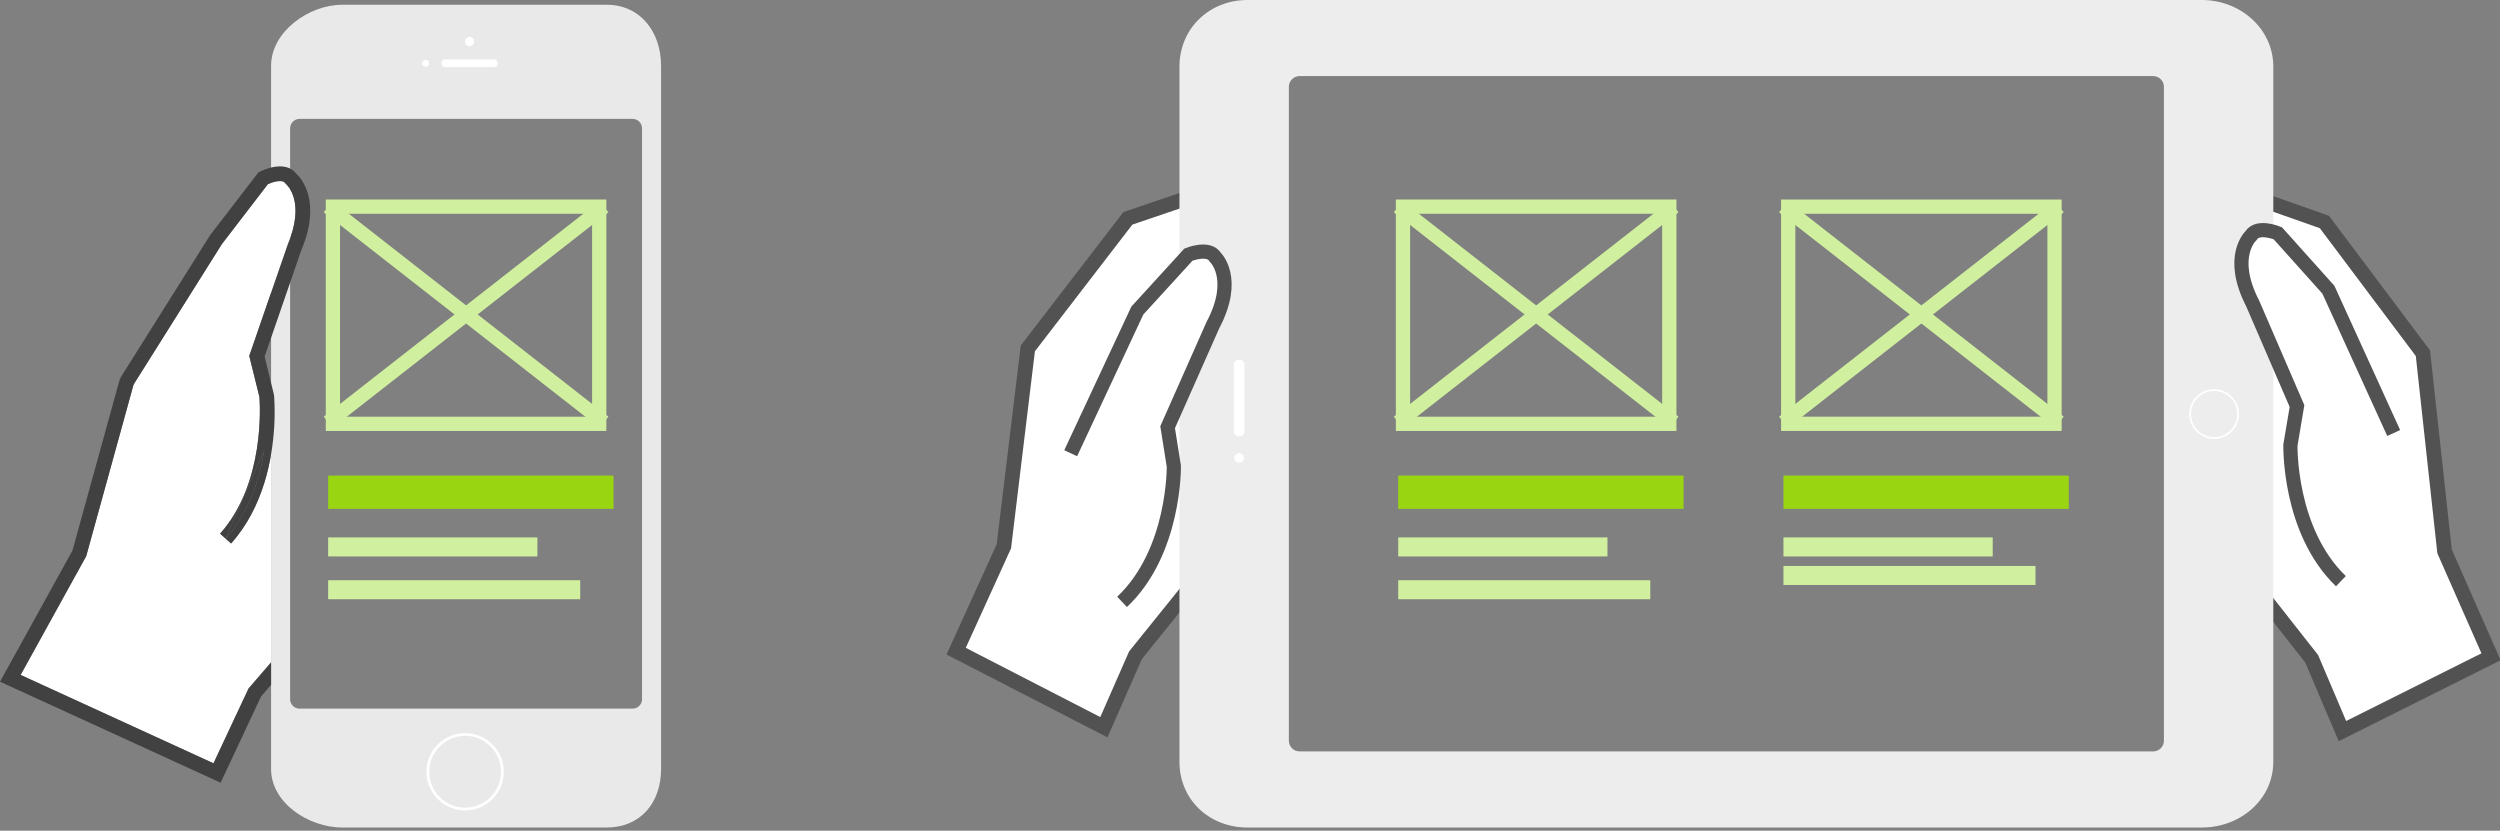 <?xml version="1.0" encoding="utf-8"?>
<!-- Generator: Adobe Illustrator 17.1.0, SVG Export Plug-In . SVG Version: 6.00 Build 0)  -->
<!DOCTYPE svg PUBLIC "-//W3C//DTD SVG 1.1//EN" "http://www.w3.org/Graphics/SVG/1.1/DTD/svg11.dtd">
<svg version="1.1" id="Layer_1" xmlns="http://www.w3.org/2000/svg" xmlns:xlink="http://www.w3.org/1999/xlink" x="0px" y="0px"
	 viewBox="0 0 525.667 174.667" width="525.667" height="174.667"  enable-background="new 0 0 525.667 174.667" xml:space="preserve">
<rect x="0" y="0" width="525.667" height="174.667" fill="#808080" stroke="none"/>
<g>
	<path fill="#FFFFFF" stroke="#525252" stroke-width="3.101" stroke-miterlimit="10" d="M475.749,42.093l12.996,4.586
		l20.712,27.588l4.553,41.672l9.771,22.163l-31.245,15.625l-6.463-15.204l-11.531-14.662
		C474.543,123.862,475.758,41.362,475.749,42.093z"/>
	<path fill="#FFFFFF" stroke="#525252" stroke-width="3.101" stroke-miterlimit="10" d="M250.202,41.478l-13.049,4.434
		l-21.033,27.344l-5.04,41.616l-10.03,22.048l31.06,15.99l6.64-15.128l11.702-14.526C250.452,123.255,250.202,40.747,250.202,41.478
		z"/>
	<g>
		<path fill-rule="evenodd" clip-rule="evenodd" fill="#EDEDED" d="M248,160.158c0,8.025,6.282,13.842,14.309,13.842h200.675
			c8.027,0,15.016-5.817,15.016-13.842V14.017C478,5.992,471.011,0,462.984,0H262.309C254.282,0,248,5.992,248,14.017V160.158z
			 M455,155.734c0,1.251-1.014,2.266-2.266,2.266H273.266c-1.251,0-2.266-1.014-2.266-2.266V18.266c0-1.251,1.014-2.266,2.266-2.266
			h179.469c1.251,0,2.266,1.014,2.266,2.266V155.734z"/>
		<path fill-rule="evenodd" clip-rule="evenodd" fill="#FFFFFF" d="M259.435,90.797V76.599c0-0.52,0.425-0.945,0.945-0.945h0.324
			c0.52,0,0.945,0.425,0.945,0.945v14.198c0,0.52-0.425,0.945-0.945,0.945h-0.324C259.86,91.741,259.435,91.317,259.435,90.797
			L259.435,90.797z"/>
		<path fill-rule="evenodd" clip-rule="evenodd" fill="#FFFFFF" d="M259.533,96.286c0-0.557,0.452-1.008,1.008-1.008
			c0.557,0,1.009,0.452,1.009,1.008c0,0.557-0.452,1.009-1.009,1.009C259.985,97.295,259.533,96.843,259.533,96.286L259.533,96.286z
			"/>
		<path fill-rule="evenodd" clip-rule="evenodd" fill="#FFFFFF" d="M460.698,87.063c0-2.682,2.175-4.857,4.857-4.857
			c2.682,0,4.857,2.174,4.857,4.857c0,2.682-2.174,4.857-4.857,4.857C462.873,91.919,460.698,89.745,460.698,87.063L460.698,87.063z
			 M460.327,87.063c0-2.887,2.341-5.228,5.228-5.228c2.887,0,5.228,2.341,5.228,5.228c0,2.888-2.341,5.228-5.228,5.228
			C462.667,92.291,460.327,89.95,460.327,87.063L460.327,87.063z"/>
	</g>
	<path fill="#FFFFFF" stroke="#525252" stroke-width="2.984" stroke-miterlimit="10" d="M225.13,95.298l14.015-29.999
		l10.746-11.763c0,0,4.277-1.734,5.637,0.55c0,0,4.717,4.418-0.493,14.266l-9.52,21.471l1.304,8.209c0,0,0.267,17.998-10.884,28.522
		"/>
	<path fill="#FFFFFF" stroke="#525252" stroke-width="2.984" stroke-miterlimit="10" d="M503.314,91.05l-13.729-30.131
		l-10.633-11.865c0,0-4.26-1.774-5.642,0.496c0,0-4.759,4.373,0.358,14.27l9.315,21.56l-1.382,8.196c0,0-0.438,17.995,10.612,28.624
		"/>
	<path fill-rule="evenodd" clip-rule="evenodd" fill="#E9E9E9" d="M139,13.827C139,6.702,134.633,1,127.557,1h-55.59
		C64.89,1,57,6.702,57,13.827V161.7c0,7.125,7.89,12.3,14.967,12.3h55.59c7.076,0,11.443-5.174,11.443-12.3V13.827z M135,147.021
		c0,1.093-0.886,1.979-1.979,1.979H62.979c-1.093,0-1.979-0.886-1.979-1.979V26.979C61,25.886,61.886,25,62.979,25h70.042
		c1.093,0,1.979,0.886,1.979,1.979V147.021z"/>
	<path fill-rule="evenodd" clip-rule="evenodd" fill="#FFFFFF" d="M93.521,12.486h10.41c0.381,0,0.693,0.312,0.693,0.693v0.238
		c0,0.381-0.312,0.693-0.693,0.693h-10.41c-0.381,0-0.693-0.312-0.693-0.693v-0.238C92.828,12.797,93.14,12.486,93.521,12.486
		L93.521,12.486z"/>
	<path fill-rule="evenodd" clip-rule="evenodd" fill="#FFFFFF" d="M89.496,12.558c0.408,0,0.739,0.331,0.739,0.739
		c0,0.408-0.331,0.739-0.739,0.739c-0.408,0-0.739-0.331-0.739-0.739C88.756,12.889,89.088,12.558,89.496,12.558L89.496,12.558z"/>
	<path fill-rule="evenodd" clip-rule="evenodd" fill="#FFFFFF" d="M98.726,7.775c0.535,0,0.969,0.434,0.969,0.97
		c0,0.535-0.434,0.969-0.969,0.969c-0.535,0-0.97-0.434-0.97-0.969C97.756,8.209,98.191,7.775,98.726,7.775L98.726,7.775z"/>
	<path fill-rule="evenodd" clip-rule="evenodd" fill="#FFFFFF" d="M97.801,154.723c4.17,0,7.551,3.381,7.551,7.552
		c0,4.17-3.381,7.551-7.551,7.551c-4.171,0-7.552-3.381-7.552-7.551C90.249,158.104,93.63,154.723,97.801,154.723L97.801,154.723z
		 M97.801,154.145c4.489,0,8.129,3.639,8.129,8.129c0,4.489-3.639,8.129-8.129,8.129c-4.49,0-8.129-3.639-8.129-8.129
		C89.672,157.784,93.311,154.145,97.801,154.145L97.801,154.145z"/>
	<g>
		<polygon fill="none" points="52.26,144.738 44.89,160.478 4.337,141.911 4.33,141.923 44.89,160.509 52.26,144.8 57,139.308
			57,139.224 		"/>
		<path fill="#FFFFFF" d="M46.28,112.208c9.51-10.64,8.38-27.32,8.26-28.78l-2.13-8.59l8.04-23.29c3.88-9.15-0.12-12.65-0.29-12.8
			l-0.28-0.3c-0.13-0.18-0.348-0.284-0.618-0.331c-0.811-0.14-2.099,0.233-2.932,0.601l-9.67,12.59l-18.53,29.47l-0.11,0.311
			l-9.89,35.842l-0.09,0.164L4.337,141.911l40.553,18.567l7.37-15.74l4.74-5.513V96.118l0.663-5.079
			c-0.002-0.821-0.003-1.281-0.003-1.281c-0.4,6.64-2.21,16.85-9.07,24.52L46.28,112.208z"/>
		<path fill="#414141" d="M62.28,36.488c-2.35-2.97-7.11-0.67-7.65-0.39l-0.31,0.16l-10.16,13.22l-18.74,29.8l-0.34,0.83
			l-9.84,35.65L0,143.338l46.39,21.24l8.5-18.13l2.11-2.454v-4.685l-4.74,5.492l-7.37,15.708L4.33,141.923l0.007-0.012l-0.007-0.003
			l13.71-24.82l0.09-0.16l9.89-35.84l0.11-0.31l18.53-29.47l9.67-12.59c0.832-0.368,2.12-0.741,2.932-0.601
			c0.271,0.047,0.488,0.15,0.618,0.331l0.28,0.3c0.17,0.15,4.17,3.65,0.29,12.8l-8.04,23.29l2.13,8.59
			c0.12,1.46,1.25,18.14-8.26,28.78l2.31,2.07c6.86-7.67,8.67-17.88,9.07-24.52c0.22-3.82-0.02-6.46-0.05-6.74l-1.97-8.04
			l7.68-22.27C67.73,42.288,63.28,37.408,62.28,36.488z M47.44,113.238l8.13-18.68C54.65,100.468,52.47,107.618,47.44,113.238z"/>
		<path fill="#414141" d="M18.13,116.932l9.89-35.842l0.11-0.311l18.53-29.47l9.67-12.59c0.832-0.368,2.12-0.741,2.932-0.601
			c-0.811-0.14-2.099,0.233-2.932,0.601l-9.67,12.59l-18.53,29.47l-0.11,0.31l-9.89,35.84l-0.09,0.16l-13.71,24.82l0.007,0.003
			l13.703-24.815L18.13,116.932z"/>
		<path fill="#414141" d="M55.57,94.558l-8.13,18.68C52.47,107.618,54.65,100.468,55.57,94.558z"/>
	</g>
	<rect x="69" y="100" fill="#9AD512" width="60" height="7"/>
	<rect x="69" y="113" fill="#D0EF9F" width="44" height="4"/>
	<rect x="69" y="122" fill="#D0EF9F" width="53" height="4"/>
	<path fill="#D0EF9F" d="M124.5,44.951v42.667h-53V44.951H124.5 M127.5,41.951h-59v48.667h59V41.951L127.5,41.951z"/>
	<line fill="none" stroke="#D0EF9F" stroke-width="3" stroke-miterlimit="10" x1="69" y1="43.451" x2="127" y2="88.784"/>
	<line fill="none" stroke="#D0EF9F" stroke-width="3" stroke-miterlimit="10" x1="69" y1="88.784" x2="127" y2="43.451"/>
	<rect x="294" y="100" fill="#9AD512" width="60" height="7"/>
	<rect x="294" y="113" fill="#D0EF9F" width="44" height="4"/>
	<rect x="294" y="122" fill="#D0EF9F" width="53" height="4"/>
	<path fill="#D0EF9F" d="M349.5,44.951v42.667h-53V44.951H349.5 M352.5,41.951h-59v48.667h59V41.951L352.5,41.951z"/>
	<line fill="none" stroke="#D0EF9F" stroke-width="3" stroke-miterlimit="10" x1="294" y1="43.451" x2="352" y2="88.784"/>
	<line fill="none" stroke="#D0EF9F" stroke-width="3" stroke-miterlimit="10" x1="294" y1="88.784" x2="352" y2="43.451"/>
	<rect x="375" y="100" fill="#9AD512" width="60" height="7"/>
	<rect x="375" y="113" fill="#D0EF9F" width="44" height="4"/>
	<rect x="375" y="119" fill="#D0EF9F" width="53" height="4"/>
	<path fill="#D0EF9F" d="M430.5,44.951v42.667h-53V44.951H430.5 M433.5,41.951h-59v48.667h59V41.951L433.5,41.951z"/>
	<line fill="none" stroke="#D0EF9F" stroke-width="3" stroke-miterlimit="10" x1="375" y1="43.451" x2="433" y2="88.784"/>
	<line fill="none" stroke="#D0EF9F" stroke-width="3" stroke-miterlimit="10" x1="375" y1="88.784" x2="433" y2="43.451"/>
</g>
</svg>
